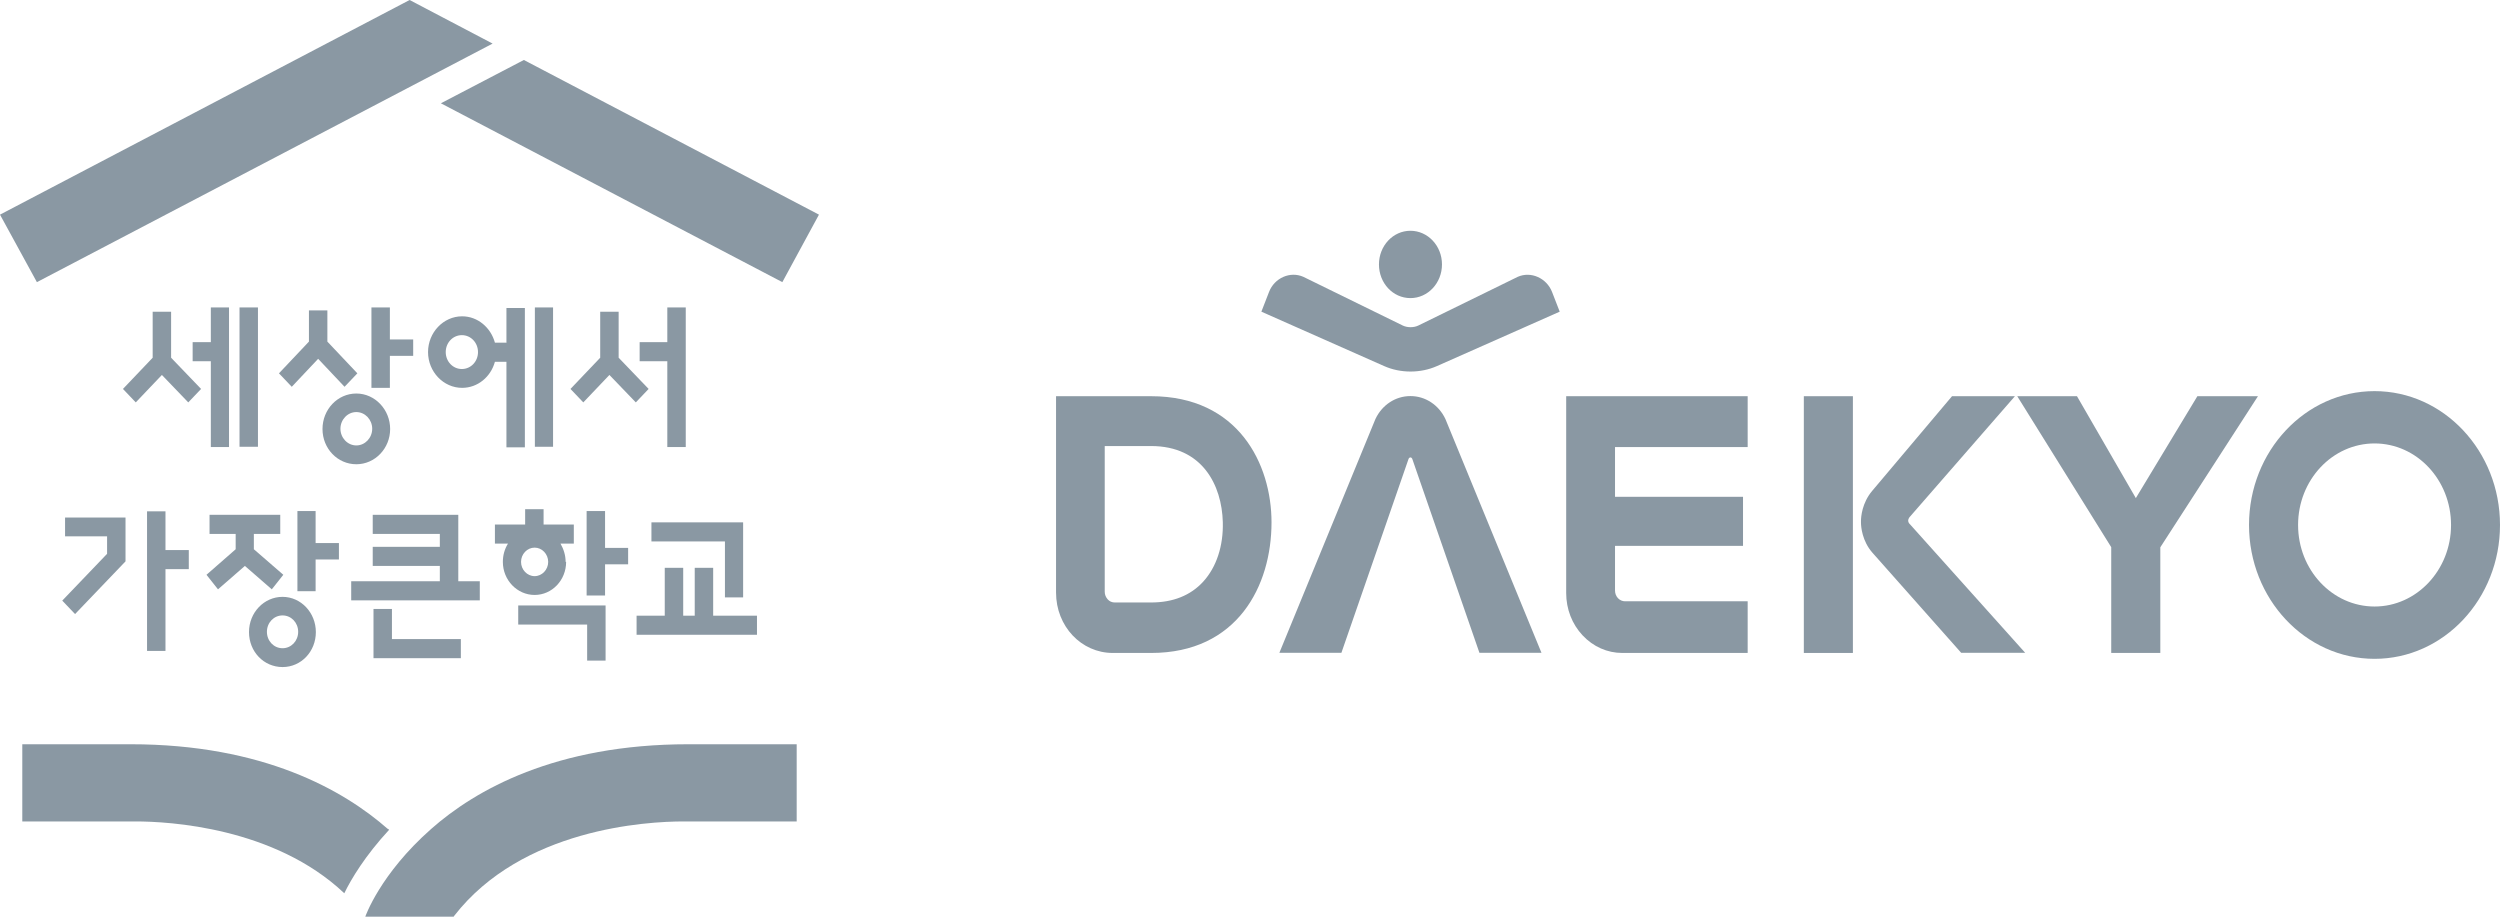 <svg width="120" height="44" viewBox="0 0 120 44" fill="none" xmlns="http://www.w3.org/2000/svg">
<path d="M75.177 28.468C75.177 29.238 75.459 29.958 75.964 30.497C76.475 31.042 77.151 31.342 77.873 31.342H83.888V28.862H78.002C77.873 28.862 77.75 28.806 77.662 28.712C77.574 28.618 77.521 28.487 77.521 28.349V26.201H83.665V23.846H77.521V21.46H83.888V19.018H75.177V28.468Z" fill="#8A98A3"/>
<path d="M105.474 19.018L102.52 23.909L99.695 19.018H96.828L101.339 26.264V31.342H103.695V26.27L108.382 19.018H105.474Z" fill="#8A98A3"/>
<path d="M113.979 18.774C110.655 18.774 107.953 21.654 107.953 25.199C107.953 28.744 110.655 31.624 113.979 31.624C117.304 31.624 120 28.744 120 25.199C120 21.654 117.298 18.774 113.979 18.774ZM113.979 29.113C111.953 29.113 110.308 27.36 110.308 25.199C110.308 23.038 111.953 21.285 113.979 21.285C116.006 21.285 117.65 23.038 117.65 25.199C117.65 27.36 116 29.113 113.979 29.113Z" fill="#8A98A3"/>
<path d="M55.253 19.018H50.69V28.443C50.69 30.065 51.905 31.342 53.415 31.342H55.253C59.394 31.342 61.033 28.123 61.033 25.074C61.033 22.281 59.447 19.018 55.253 19.018ZM53.027 21.41H55.253C57.72 21.41 58.648 23.295 58.695 25.061C58.725 26.207 58.39 27.222 57.756 27.917C57.151 28.581 56.305 28.919 55.253 28.919H53.509C53.38 28.919 53.256 28.869 53.168 28.768C53.08 28.668 53.027 28.543 53.027 28.405V21.41Z" fill="#8A98A3"/>
<path d="M91.653 25.142C91.53 24.992 91.63 24.861 91.659 24.823L96.716 19.018H93.697L89.868 23.558C89.374 24.14 89.327 24.817 89.327 25.005V25.086C89.327 25.28 89.38 25.969 89.879 26.533L94.138 31.336H97.21L91.653 25.136V25.142Z" fill="#8A98A3"/>
<path d="M88.939 19.018H86.584V31.342H88.939V19.018Z" fill="#8A98A3"/>
<path d="M69.215 12.693C69.215 13.582 68.54 14.309 67.7 14.309C66.86 14.309 66.19 13.588 66.19 12.693C66.19 11.797 66.866 11.077 67.7 11.077C68.534 11.077 69.215 11.797 69.215 12.693Z" fill="#8A98A3"/>
<path d="M67.706 17.834C67.271 17.834 66.831 17.747 66.437 17.571L60.546 14.96L60.916 14.008C61.174 13.344 61.926 13.006 62.561 13.288L67.342 15.63C67.453 15.68 67.577 15.705 67.706 15.705C67.835 15.705 67.965 15.68 68.07 15.63L72.851 13.288C73.486 13.006 74.238 13.351 74.496 14.008L74.866 14.96L68.975 17.571C68.581 17.747 68.141 17.834 67.706 17.834Z" fill="#8A98A3"/>
<path d="M67.694 19.012C66.983 19.012 66.337 19.438 66.02 20.114L61.409 31.336H64.387L67.612 22.024C67.612 22.024 67.641 21.955 67.7 21.955C67.759 21.955 67.788 22.024 67.788 22.024L71.013 31.336H73.991L69.38 20.114C69.063 19.438 68.417 19.012 67.706 19.012H67.688H67.694Z" fill="#8A98A3"/>
<path d="M21.998 27.9V24.711H17.891V25.628H21.112V26.248H17.891V27.164H21.112V27.9H16.858V28.817H23.03V27.9H21.998Z" fill="#8A98A3"/>
<path d="M18.813 29.23H17.928V31.593H22.121V30.676H18.813V29.23Z" fill="#8A98A3"/>
<path d="M27.15 26.971C27.15 26.648 27.051 26.351 26.904 26.093H27.543V25.176H26.092V24.44H25.207V25.176H23.756V26.093H24.383C24.223 26.351 24.137 26.648 24.137 26.971C24.137 27.848 24.826 28.558 25.662 28.558C26.498 28.558 27.174 27.848 27.174 26.971M25.01 26.971C25.01 26.596 25.305 26.286 25.662 26.286C26.018 26.286 26.313 26.596 26.313 26.971C26.313 27.345 26.018 27.655 25.662 27.655C25.305 27.655 25.01 27.345 25.01 26.971Z" fill="#8A98A3"/>
<path d="M24.875 29.979H28.183V31.709H29.068V29.062H24.875V29.979Z" fill="#8A98A3"/>
<path d="M29.043 26.299V24.53H28.158V28.584H29.043V27.087H30.15V26.299H29.043Z" fill="#8A98A3"/>
<path d="M3.123 25.744H5.14V26.583L2.988 28.83L3.603 29.475L6.025 26.945V24.84H3.123V25.744Z" fill="#8A98A3"/>
<path d="M34.797 28.675H35.67V25.073H31.269V25.989H34.797V28.675Z" fill="#8A98A3"/>
<path d="M34.232 29.553V27.255H33.347V29.553H32.794V27.255H31.908V29.553H30.556V30.469H36.335V29.553H34.232Z" fill="#8A98A3"/>
<path d="M15.149 24.53H14.276V28.378H15.149V26.855H16.268V26.067H15.149V24.53Z" fill="#8A98A3"/>
<path d="M13.562 28.649C12.677 28.649 11.952 29.398 11.952 30.34C11.952 31.283 12.665 32.019 13.562 32.019C14.46 32.019 15.161 31.27 15.161 30.34C15.161 29.411 14.448 28.649 13.562 28.649ZM13.562 31.115C13.144 31.115 12.812 30.766 12.812 30.327C12.812 29.888 13.144 29.54 13.562 29.54C13.98 29.54 14.312 29.888 14.312 30.327C14.312 30.766 13.98 31.115 13.562 31.115Z" fill="#8A98A3"/>
<path d="M13.599 27.59L12.185 26.364V25.628H13.452V24.711H10.058V25.628H11.312V26.364L9.911 27.59L10.464 28.288L11.755 27.164L13.046 28.288L13.599 27.59Z" fill="#8A98A3"/>
<path d="M7.943 24.544H7.058V31.244H7.943V27.319H9.062V26.403H7.943V24.544Z" fill="#8A98A3"/>
<path d="M24.297 16.448H23.756C23.559 15.725 22.932 15.183 22.182 15.183C21.284 15.183 20.546 15.958 20.546 16.9C20.546 17.843 21.284 18.617 22.182 18.617C22.932 18.617 23.559 18.088 23.756 17.365H24.309V21.471H25.194V14.783H24.309V16.461L24.297 16.448ZM22.169 17.713C21.739 17.713 21.395 17.352 21.395 16.9C21.395 16.448 21.739 16.087 22.169 16.087C22.6 16.087 22.944 16.448 22.944 16.9C22.944 17.352 22.6 17.713 22.169 17.713Z" fill="#8A98A3"/>
<path d="M26.547 14.757H25.674V21.445H26.547V14.757Z" fill="#8A98A3"/>
<path d="M32.031 16.423H30.703V17.339H32.031V21.458H32.916V14.757H32.031V16.423Z" fill="#8A98A3"/>
<path d="M12.382 14.757H11.497V21.445H12.382V14.757Z" fill="#8A98A3"/>
<path d="M10.12 16.423H9.247V17.339H10.12V21.458H10.993V14.757H10.12V16.423Z" fill="#8A98A3"/>
<path d="M8.213 14.964H7.328V17.171L5.902 18.669L6.517 19.315L7.771 17.998L9.037 19.315L9.652 18.669L8.213 17.171V14.964Z" fill="#8A98A3"/>
<path d="M29.695 14.964H28.81V17.171L27.383 18.669L27.998 19.315L29.252 17.998L30.519 19.315L31.134 18.669L29.695 17.171V14.964Z" fill="#8A98A3"/>
<path d="M17.104 18.889C16.206 18.889 15.48 19.65 15.48 20.593C15.48 21.535 16.206 22.284 17.104 22.284C18.001 22.284 18.727 21.523 18.727 20.593C18.727 19.663 18.001 18.889 17.104 18.889ZM17.104 21.381C16.686 21.381 16.341 21.019 16.341 20.58C16.341 20.141 16.686 19.779 17.104 19.779C17.522 19.779 17.866 20.141 17.866 20.58C17.866 21.019 17.522 21.381 17.104 21.381Z" fill="#8A98A3"/>
<path d="M18.714 14.757H17.829V18.617H18.714V17.081H19.833V16.294H18.714V14.757Z" fill="#8A98A3"/>
<path d="M17.153 17.92L15.714 16.397V14.899H14.829V16.397L13.39 17.92L14.005 18.566L15.271 17.223L16.538 18.566L17.153 17.92Z" fill="#8A98A3"/>
<path d="M17.534 44H21.776L21.801 43.961C25.059 39.765 31.047 39.429 32.806 39.429H38.241V35.724H33.039C26.67 35.724 22.809 37.919 20.694 39.791C18.235 41.96 17.534 44 17.534 44Z" fill="#8A98A3"/>
<path d="M18.616 39.791C16.501 37.932 12.64 35.724 6.271 35.724H1.07V39.429H6.505C8.091 39.429 13.169 39.701 16.526 42.877C16.858 42.192 17.522 41.082 18.678 39.83C18.653 39.817 18.641 39.791 18.616 39.778" fill="#8A98A3"/>
<path d="M19.661 0L0 10.303L1.771 13.543L23.645 2.092L19.661 0Z" fill="#8A98A3"/>
<path d="M25.145 2.879L21.162 4.958L37.552 13.543L39.31 10.303L25.145 2.879Z" fill="#8A98A3"/>
</svg>
